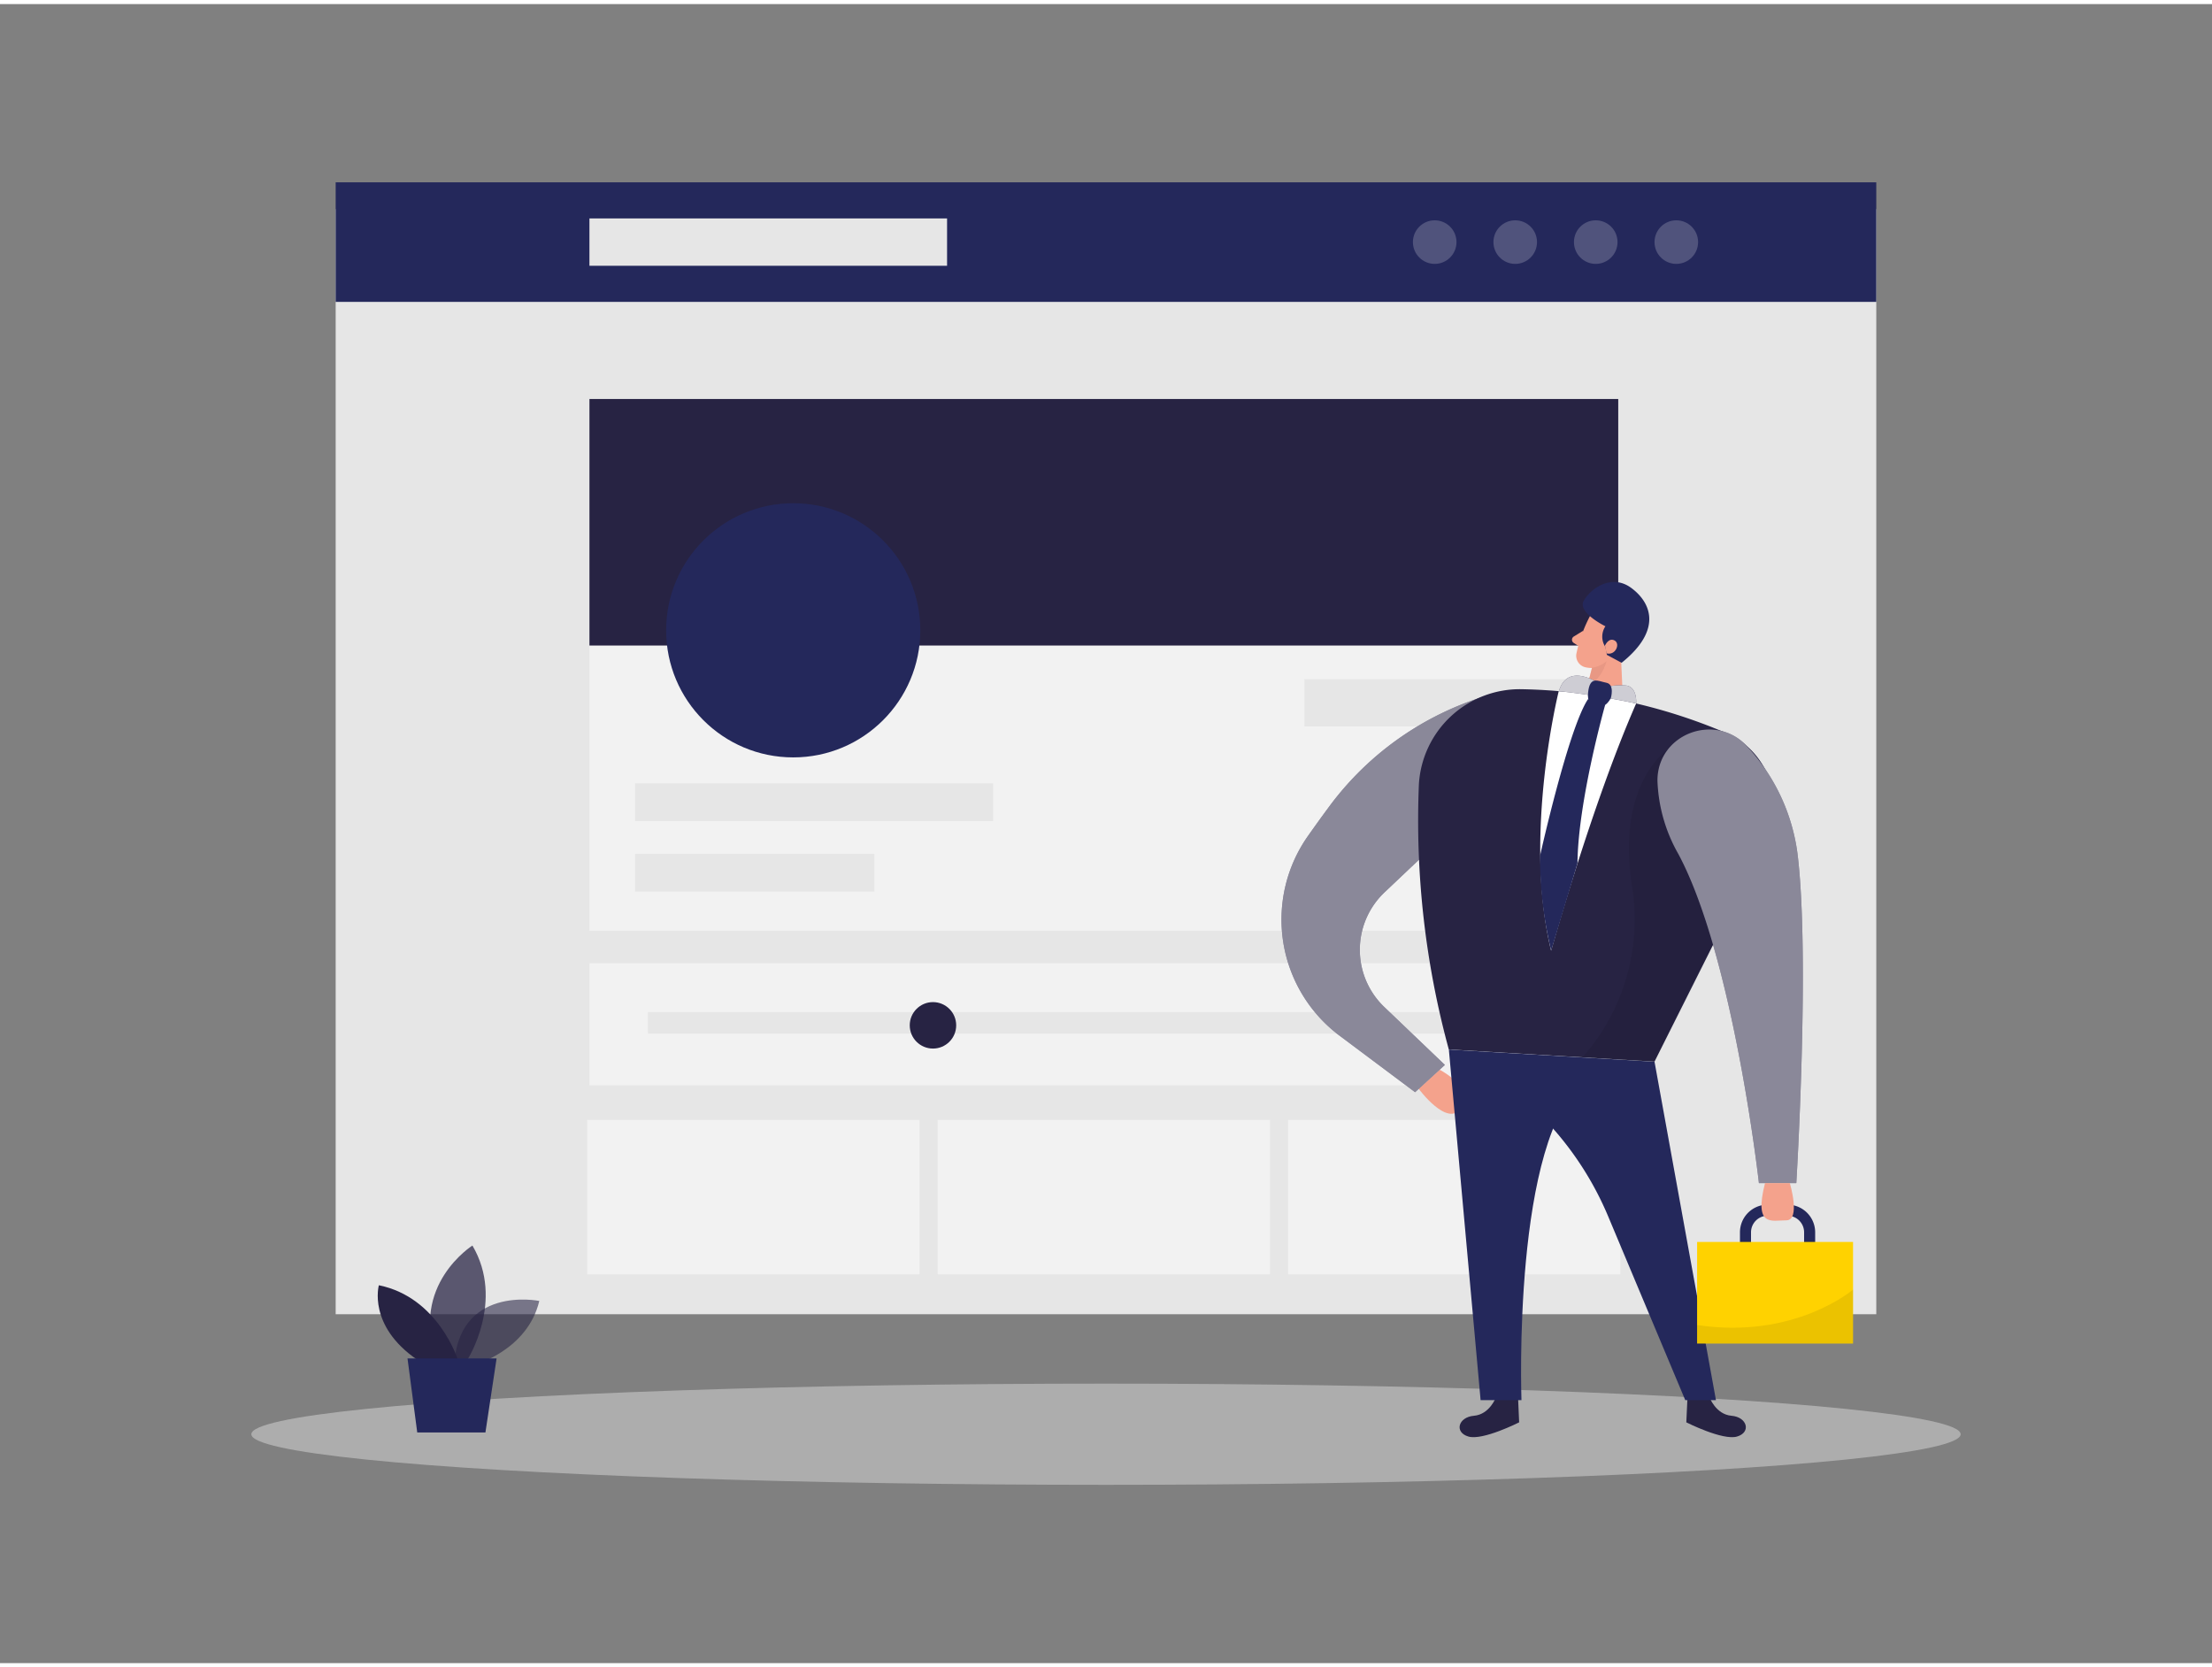 <svg id="Layer_1" data-name="Layer 1" xmlns="http://www.w3.org/2000/svg" viewBox="0 0 400 300" width="406" height="306" class="illustration styles_illustrationTablet__1DWOa"><rect x="0" y="0" width="400" height="300" fill="#808080" stroke="none"/><title>_</title><ellipse cx="200" cy="258.61" rx="154.55" ry="9.15" fill="#e6e6e6" opacity="0.45"></ellipse><rect x="60.7" y="37.07" width="278.59" height="199.84" fill="#e6e6e6"></rect><rect x="106.59" y="71.41" width="186.04" height="96.15" fill="#f2f2f2"></rect><rect x="106.59" y="173.45" width="186.04" height="22.07" fill="#f2f2f2"></rect><rect x="106.59" y="71.41" width="186.04" height="44.58" fill="#272343"></rect><circle cx="143.44" cy="113.24" r="22.98" fill="#24285b"></circle><rect x="114.84" y="140.91" width="64.75" height="6.83" fill="#e6e6e6"></rect><rect x="114.84" y="153.65" width="43.28" height="6.83" fill="#e6e6e6"></rect><rect x="106.19" y="201.78" width="60.09" height="27.92" fill="#f2f2f2"></rect><rect x="169.56" y="201.78" width="60.09" height="27.92" fill="#f2f2f2"></rect><rect x="232.93" y="201.78" width="60.09" height="27.92" fill="#f2f2f2"></rect><rect x="235.88" y="122.07" width="49.09" height="8.56" fill="#e6e6e6"></rect><rect x="117.15" y="182.27" width="164.82" height="3.9" fill="#e6e6e6"></rect><circle cx="168.71" cy="184.67" r="4.2" fill="#272343"></circle><rect x="60.7" y="32.23" width="278.59" height="21.62" fill="#24285b"></rect><rect x="106.59" y="38.76" width="64.67" height="8.56" fill="#e6e6e6"></rect><circle cx="259.44" cy="43.04" r="3.94" fill="#fff" opacity="0.2"></circle><circle cx="274" cy="43.04" r="3.94" fill="#fff" opacity="0.2"></circle><circle cx="288.56" cy="43.04" r="3.94" fill="#fff" opacity="0.2"></circle><circle cx="303.13" cy="43.04" r="3.94" fill="#fff" opacity="0.2"></circle><path d="M260.33,192.7s6.33,3.2,3.91,6.9-7.69-3.45-7.69-3.45Z" fill="#f4a28c"></path><path d="M274.8,129.3a3.78,3.78,0,0,0-4.64-4.62,55.24,55.24,0,0,0-29.91,20.58c-1.32,1.78-2.57,3.52-3.75,5.2a26.24,26.24,0,0,0,5.76,36.1l13.63,10.2,5.39-4.93-10.93-10.45a14.31,14.31,0,0,1,0-20.74l21.47-20.34Z" fill="#272343"></path><path d="M274.8,129.3a3.78,3.78,0,0,0-4.64-4.62,55.24,55.24,0,0,0-29.91,20.58c-1.32,1.78-2.57,3.52-3.75,5.2a26.24,26.24,0,0,0,5.76,36.1l13.63,10.2,5.39-4.93-10.93-10.45a14.31,14.31,0,0,1,0-20.74l21.47-20.34Z" fill="#fff" opacity="0.46"></path><path d="M287.42,110.85a26.36,26.36,0,0,0-2.37,6.68,2.15,2.15,0,0,0,1.83,2.43,4.74,4.74,0,0,0,4.78-1.89l2.6-3a3.84,3.84,0,0,0,0-4.43C292.69,108.16,288.5,108.48,287.42,110.85Z" fill="#f4a28c"></path><polygon points="292.95 114.01 293.57 127.98 285.84 127.78 288.5 117.69 292.95 114.01" fill="#f4a28c"></polygon><path d="M286.31,113.3l-1.73,1.07a.68.68,0,0,0,0,1.15l1.39.91Z" fill="#f4a28c"></path><path d="M287.87,120a5,5,0,0,0,2.65-1.19,8,8,0,0,1-3.48,4.72Z" fill="#ce8172" opacity="0.31"></path><path d="M270.54,251.88s-1.14,3.15-4,3.39-3.6,3-1,3.76,9.17-2.57,9.17-2.57l-.18-4.11Z" fill="#272343"></path><path d="M309.11,251.88s1.14,3.15,4,3.39,3.59,3,1,3.76-9.17-2.57-9.17-2.57l.19-4.11Z" fill="#272343"></path><path d="M275.2,123.89a98.61,98.61,0,0,1,36.87,7.89,14.22,14.22,0,0,1,7.18,19.45l-20.06,40-37.2-2.2a157.39,157.39,0,0,1-5.41-47.94A18.28,18.28,0,0,1,275.2,123.89Z" fill="#272343"></path><path d="M299.19,191.25l11.11,61.2h-5.55l-13.94-33.23a57.69,57.69,0,0,0-24.73-27.86L262,189.05Z" fill="#24285b"></path><path d="M262,189.05l5.74,63.4h7.39s-1.73-47.71,11.6-57.86Z" fill="#24285b"></path><path d="M301.65,134.72s-9.5,6.11-6.51,24.89a37.68,37.68,0,0,1-9,30.87l13,.77s8.35-17.43,10.59-21.13S301.65,134.72,301.65,134.72Z" opacity="0.08"></path><path d="M299.72,140.41c0-8.51,10.6-12.44,16.29-6.11a35.24,35.24,0,0,1,9.05,19.44c2.27,18.68-.23,59.46-.23,59.46h-6.76s-4.57-40.76-14.54-59.46A28.73,28.73,0,0,1,299.72,140.41Z" fill="#272343"></path><path d="M299.72,140.41c0-8.51,10.6-12.44,16.29-6.11a35.24,35.24,0,0,1,9.05,19.44c2.27,18.68-.23,59.46-.23,59.46h-6.76s-4.57-40.76-14.54-59.46A28.73,28.73,0,0,1,299.72,140.41Z" fill="#fff" opacity="0.46"></path><path d="M327.24,225V222.1a4,4,0,0,0-3.95-4h-3.7a4,4,0,0,0-3.95,4v3.09" fill="none" stroke="#24285b" stroke-miterlimit="10" stroke-width="2"></path><rect x="306.89" y="223.84" width="28.2" height="18.37" transform="translate(641.98 466.05) rotate(-180)" fill="#ffd200"></rect><path d="M335.09,232.46s-10.57,9.07-28.2,6.4v3.35h28.2Z" opacity="0.08"></path><path d="M323.66,213.2s2,6.73-.64,6.73-5.88,1.29-3.85-6.73Z" fill="#f4a28c"></path><path d="M293.24,119.11l-2.66-1.43-.27-1.42a3.37,3.37,0,0,1,0-3.75s-5.12-2.49-3.92-4.62,5-5,8.64-2.28S300.55,113.25,293.24,119.11Z" fill="#24285b"></path><path d="M290.23,116s.65-1.51,1.74-.92.16,2.77-1.47,2.33Z" fill="#f4a28c"></path><path d="M295.87,126.47a59.8,59.8,0,0,0-14-2.23s-6.5,26-1.38,46.93C280.53,171.17,287.82,144.8,295.87,126.47Z" fill="#fff"></path><path d="M295.87,126.47s.26-3.15-2-3.26a11.72,11.72,0,0,0-3.65.32s-6.56-5.14-8.32.71A138.08,138.08,0,0,1,295.87,126.47Z" fill="#272343"></path><path d="M295.87,126.47s.26-3.15-2-3.26a11.72,11.72,0,0,0-3.65.32s-6.56-5.14-8.32.71A138.08,138.08,0,0,1,295.87,126.47Z" fill="#fff" opacity="0.77"></path><path d="M291.29,125.49s.74-2.47-.81-2.77-3-1.32-3.31,1.85S290,128.06,291.29,125.49Z" fill="#24285b"></path><path d="M290.26,126.74s-4.92,17.43-5,28.63l-4.76,15.8a70.37,70.37,0,0,1-2-17.2s5.09-22.92,8.66-28.28Z" fill="#24285b"></path><path d="M85.71,246.09s9.67-2.6,11.81-11.58c0,0-15-3.08-15.44,12.36Z" fill="#272343" opacity="0.58"></path><path d="M84.53,245.13s6.79-10.64.9-20.64c0,0-11.41,7.18-6.41,20.64Z" fill="#272343" opacity="0.73"></path><path d="M82.79,245.13s-3.52-11.28-14.28-13.46c0,0-2.06,7.3,6.92,13.46Z" fill="#272343"></path><polygon points="89.8 244.9 87.78 258.29 75.45 258.29 73.69 244.9 89.8 244.9" fill="#24285b"></polygon></svg>